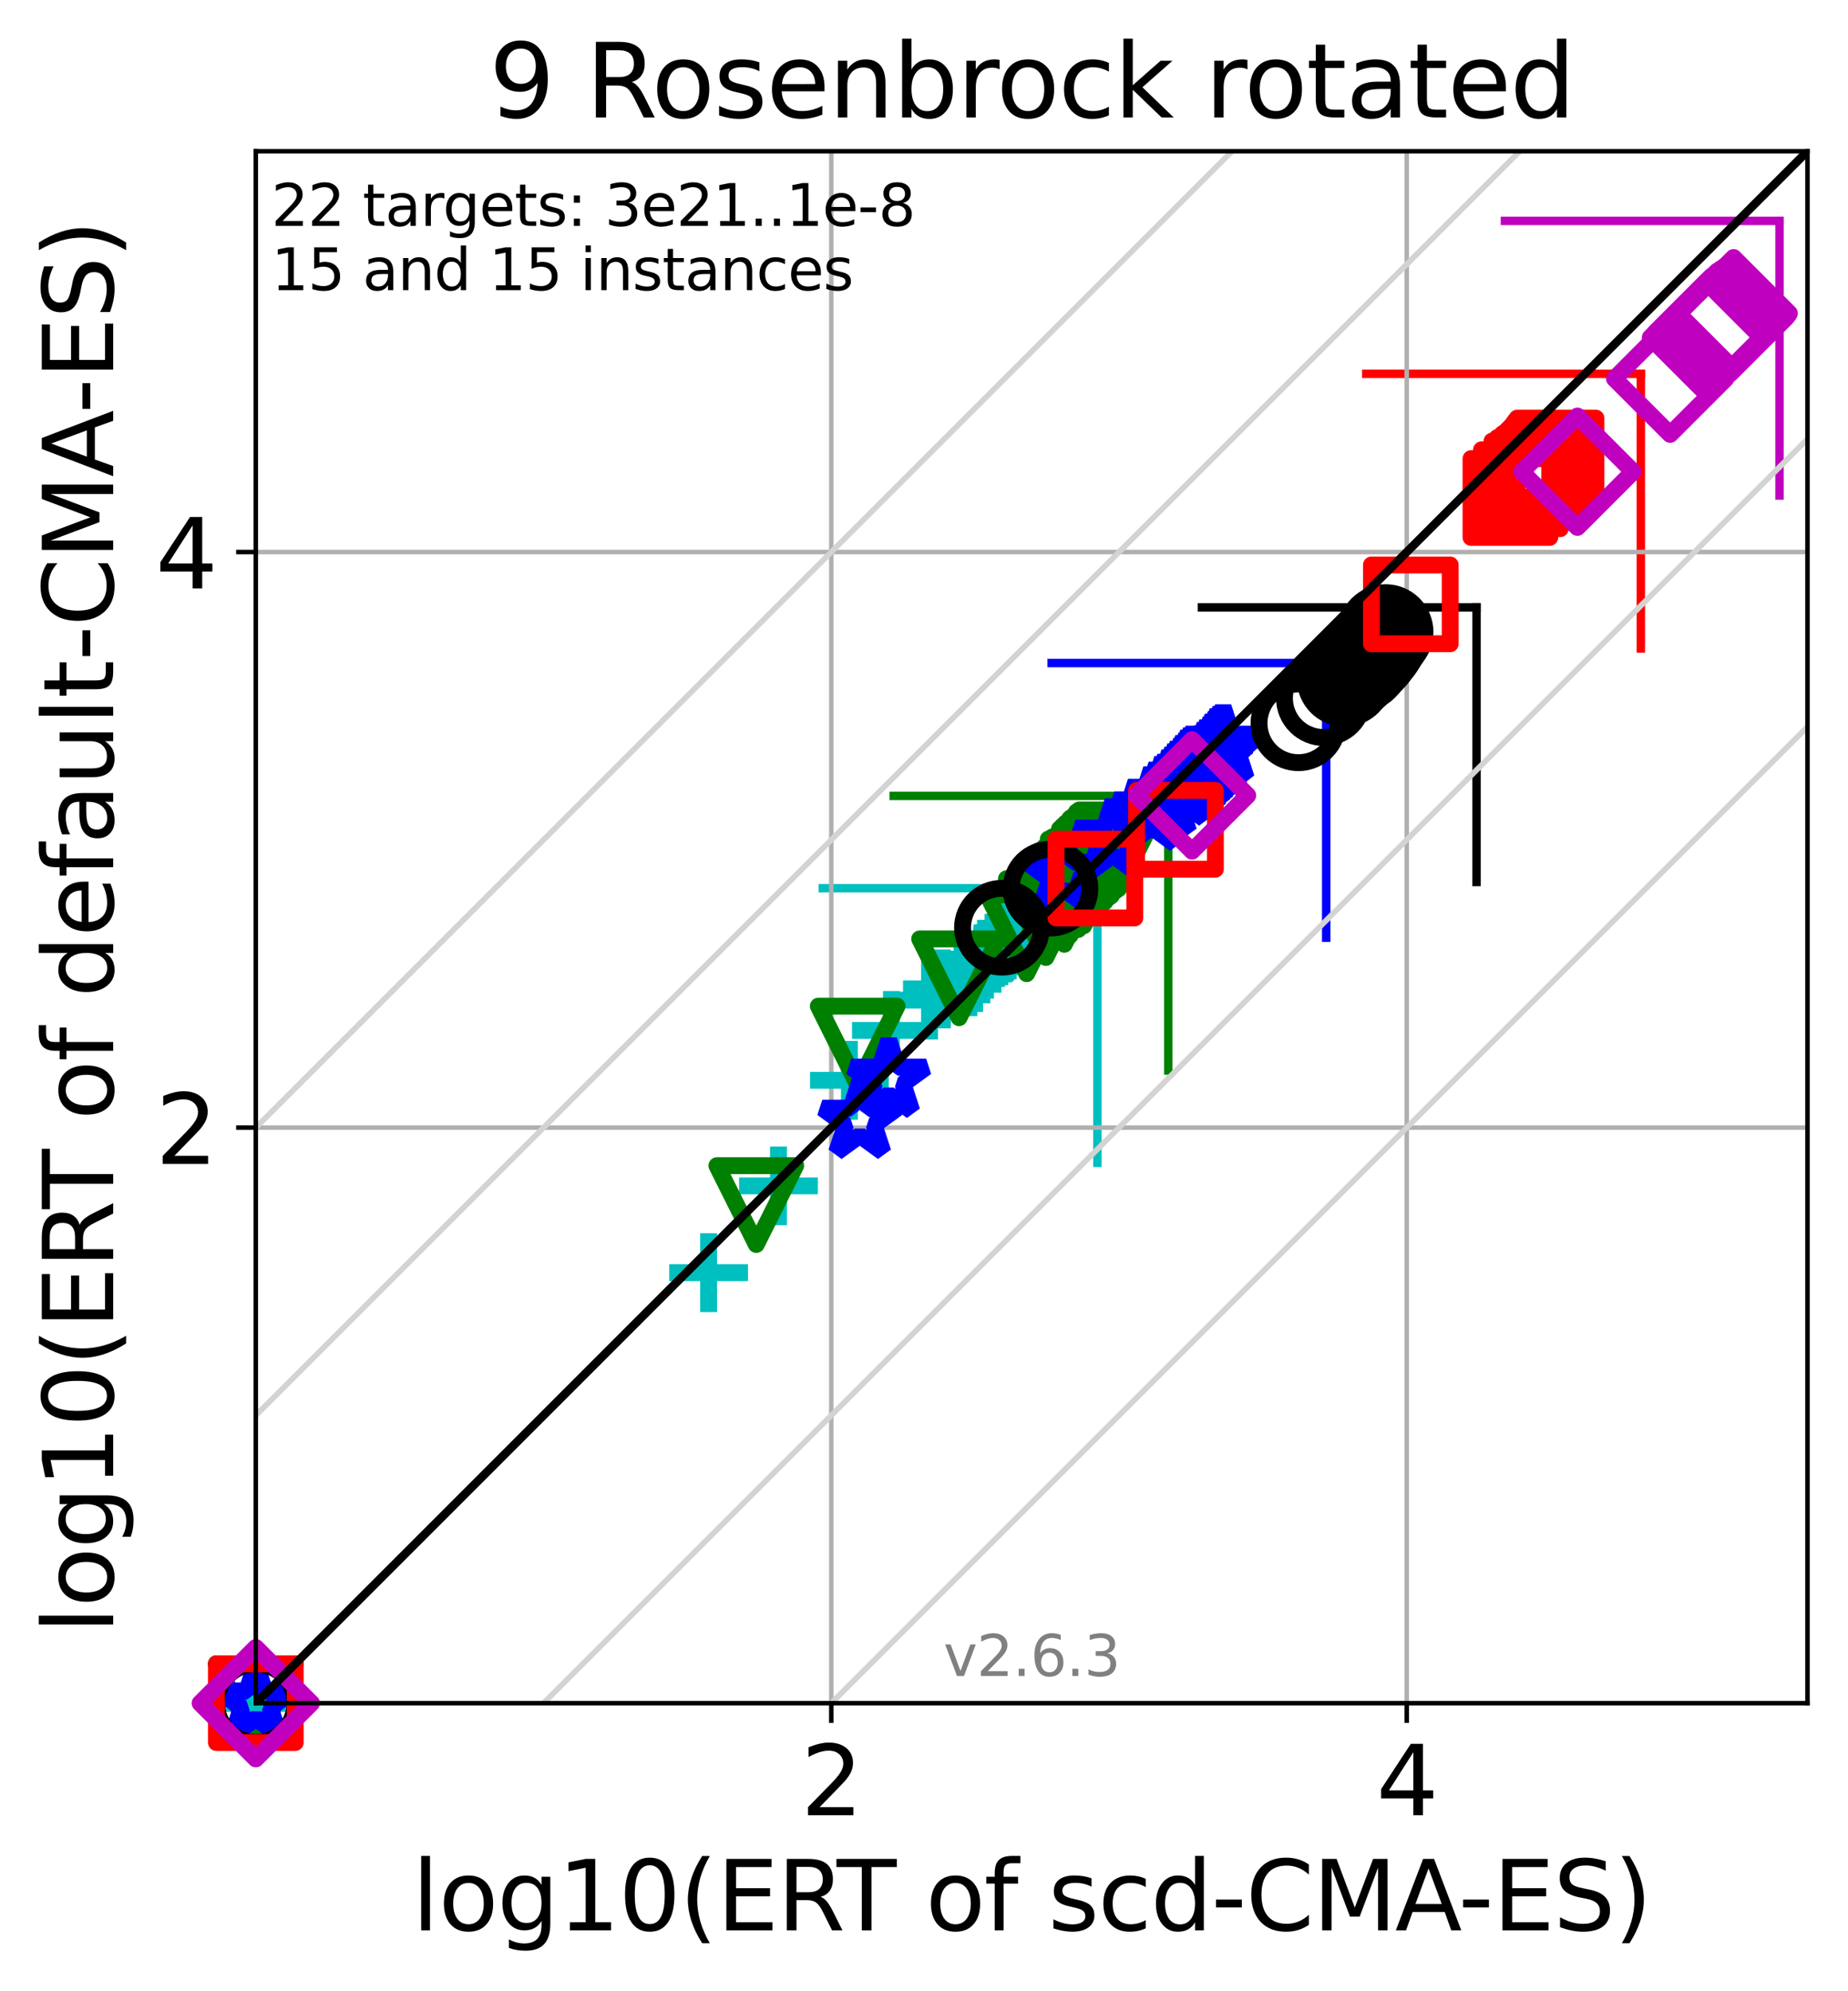 <?xml version="1.0" encoding="utf-8" standalone="no"?>
<!DOCTYPE svg PUBLIC "-//W3C//DTD SVG 1.1//EN"
  "http://www.w3.org/Graphics/SVG/1.1/DTD/svg11.dtd">
<svg xmlns:xlink="http://www.w3.org/1999/xlink" width="328.469pt" height="353.783pt" viewBox="0 0 328.469 353.783" xmlns="http://www.w3.org/2000/svg" version="1.1">
 <defs>
  <style type="text/css">*{stroke-linejoin: round; stroke-linecap: butt}</style>
 </defs>
 <g id="figure_1">
  <g id="patch_1">
   <path d="M 0 353.783 
L 328.469 353.783 
L 328.469 0 
L 0 0 
z
" style="fill: #ffffff"/>
  </g>
  <g id="axes_1">
   <g id="patch_2">
    <path d="M 45.469 302.677 
L 321.269 302.677 
L 321.269 26.877 
L 45.469 26.877 
z
" style="fill: #ffffff"/>
   </g>
   <g id="line2d_1">
    <path d="M 195.053 206.649 
L 195.053 157.846 
" clip-path="url(#p3aaff6ccd5)" style="fill: none; stroke: #00bfbf; stroke-width: 1.5; stroke-linecap: square"/>
   </g>
   <g id="line2d_2">
    <path d="M 146.25 157.846 
L 195.053 157.846 
" clip-path="url(#p3aaff6ccd5)" style="fill: none; stroke: #00bfbf; stroke-width: 1.5; stroke-linecap: square"/>
   </g>
   <g id="line2d_3">
    <path d="M 207.652 190.246 
L 207.652 141.443 
" clip-path="url(#p3aaff6ccd5)" style="fill: none; stroke: #008000; stroke-width: 1.5; stroke-linecap: square"/>
   </g>
   <g id="line2d_4">
    <path d="M 158.849 141.443 
L 207.652 141.443 
" clip-path="url(#p3aaff6ccd5)" style="fill: none; stroke: #008000; stroke-width: 1.5; stroke-linecap: square"/>
   </g>
   <g id="line2d_5">
    <path d="M 235.722 166.635 
L 235.722 117.832 
" clip-path="url(#p3aaff6ccd5)" style="fill: none; stroke: #0000ff; stroke-width: 1.5; stroke-linecap: square"/>
   </g>
   <g id="line2d_6">
    <path d="M 186.919 117.832 
L 235.722 117.832 
" clip-path="url(#p3aaff6ccd5)" style="fill: none; stroke: #0000ff; stroke-width: 1.5; stroke-linecap: square"/>
   </g>
   <g id="line2d_7">
    <path d="M 262.442 156.743 
L 262.442 107.94 
" clip-path="url(#p3aaff6ccd5)" style="fill: none; stroke: #000000; stroke-width: 1.5; stroke-linecap: square"/>
   </g>
   <g id="line2d_8">
    <path d="M 213.638 107.94 
L 262.442 107.94 
" clip-path="url(#p3aaff6ccd5)" style="fill: none; stroke: #000000; stroke-width: 1.5; stroke-linecap: square"/>
   </g>
   <g id="line2d_9">
    <path d="M 291.646 115.241 
L 291.646 66.438 
" clip-path="url(#p3aaff6ccd5)" style="fill: none; stroke: #ff0000; stroke-width: 1.5; stroke-linecap: square"/>
   </g>
   <g id="line2d_10">
    <path d="M 242.843 66.438 
L 291.646 66.438 
" clip-path="url(#p3aaff6ccd5)" style="fill: none; stroke: #ff0000; stroke-width: 1.5; stroke-linecap: square"/>
   </g>
   <g id="line2d_11">
    <path d="M 316.296 88.061 
L 316.296 39.257 
" clip-path="url(#p3aaff6ccd5)" style="fill: none; stroke: #bf00bf; stroke-width: 1.5; stroke-linecap: square"/>
   </g>
   <g id="line2d_12">
    <path d="M 267.493 39.257 
L 316.296 39.257 
" clip-path="url(#p3aaff6ccd5)" style="fill: none; stroke: #bf00bf; stroke-width: 1.5; stroke-linecap: square"/>
   </g>
   <g id="matplotlib.axis_1">
    <g id="xtick_1">
     <g id="line2d_13">
      <path d="M 147.756 302.677 
L 147.756 26.877 
" clip-path="url(#p3aaff6ccd5)" style="fill: none; stroke: #b0b0b0; stroke-width: 0.8; stroke-linecap: square"/>
     </g>
     <g id="line2d_14">
      <defs>
       <path id="m60a68ac4e6" d="M 0 0 
L 0 3.5 
" style="stroke: #000000; stroke-width: 0.8"/>
      </defs>
      <g>
       <use xlink:href="#m60a68ac4e6" x="147.756" y="302.677" style="stroke: #000000; stroke-width: 0.8"/>
      </g>
     </g>
     <g id="text_1">
      <!-- 2 -->
      <g transform="translate(142.348 322.595)scale(0.17 -0.17)">
       <defs>
        <path id="DejaVuSans-32" d="M 1228 531 
L 3431 531 
L 3431 0 
L 469 0 
L 469 531 
Q 828 903 1448 1529 
Q 2069 2156 2228 2338 
Q 2531 2678 2651 2914 
Q 2772 3150 2772 3378 
Q 2772 3750 2511 3984 
Q 2250 4219 1831 4219 
Q 1534 4219 1204 4116 
Q 875 4013 500 3803 
L 500 4441 
Q 881 4594 1212 4672 
Q 1544 4750 1819 4750 
Q 2544 4750 2975 4387 
Q 3406 4025 3406 3419 
Q 3406 3131 3298 2873 
Q 3191 2616 2906 2266 
Q 2828 2175 2409 1742 
Q 1991 1309 1228 531 
z
" transform="scale(0.016)"/>
       </defs>
       <use xlink:href="#DejaVuSans-32"/>
      </g>
     </g>
    </g>
    <g id="xtick_2">
     <g id="line2d_15">
      <path d="M 250.042 302.677 
L 250.042 26.877 
" clip-path="url(#p3aaff6ccd5)" style="fill: none; stroke: #b0b0b0; stroke-width: 0.8; stroke-linecap: square"/>
     </g>
     <g id="line2d_16">
      <g>
       <use xlink:href="#m60a68ac4e6" x="250.042" y="302.677" style="stroke: #000000; stroke-width: 0.8"/>
      </g>
     </g>
     <g id="text_2">
      <!-- 4 -->
      <g transform="translate(244.634 322.595)scale(0.17 -0.17)">
       <defs>
        <path id="DejaVuSans-34" d="M 2419 4116 
L 825 1625 
L 2419 1625 
L 2419 4116 
z
M 2253 4666 
L 3047 4666 
L 3047 1625 
L 3713 1625 
L 3713 1100 
L 3047 1100 
L 3047 0 
L 2419 0 
L 2419 1100 
L 313 1100 
L 313 1709 
L 2253 4666 
z
" transform="scale(0.016)"/>
       </defs>
       <use xlink:href="#DejaVuSans-34"/>
      </g>
     </g>
    </g>
    <g id="text_3">
     <!-- log10(ERT of scd-CMA-ES) -->
     <g transform="translate(73.222 343.047)scale(0.17 -0.17)">
      <defs>
       <path id="DejaVuSans-6c" d="M 603 4863 
L 1178 4863 
L 1178 0 
L 603 0 
L 603 4863 
z
" transform="scale(0.016)"/>
       <path id="DejaVuSans-6f" d="M 1959 3097 
Q 1497 3097 1228 2736 
Q 959 2375 959 1747 
Q 959 1119 1226 758 
Q 1494 397 1959 397 
Q 2419 397 2687 759 
Q 2956 1122 2956 1747 
Q 2956 2369 2687 2733 
Q 2419 3097 1959 3097 
z
M 1959 3584 
Q 2709 3584 3137 3096 
Q 3566 2609 3566 1747 
Q 3566 888 3137 398 
Q 2709 -91 1959 -91 
Q 1206 -91 779 398 
Q 353 888 353 1747 
Q 353 2609 779 3096 
Q 1206 3584 1959 3584 
z
" transform="scale(0.016)"/>
       <path id="DejaVuSans-67" d="M 2906 1791 
Q 2906 2416 2648 2759 
Q 2391 3103 1925 3103 
Q 1463 3103 1205 2759 
Q 947 2416 947 1791 
Q 947 1169 1205 825 
Q 1463 481 1925 481 
Q 2391 481 2648 825 
Q 2906 1169 2906 1791 
z
M 3481 434 
Q 3481 -459 3084 -895 
Q 2688 -1331 1869 -1331 
Q 1566 -1331 1297 -1286 
Q 1028 -1241 775 -1147 
L 775 -588 
Q 1028 -725 1275 -790 
Q 1522 -856 1778 -856 
Q 2344 -856 2625 -561 
Q 2906 -266 2906 331 
L 2906 616 
Q 2728 306 2450 153 
Q 2172 0 1784 0 
Q 1141 0 747 490 
Q 353 981 353 1791 
Q 353 2603 747 3093 
Q 1141 3584 1784 3584 
Q 2172 3584 2450 3431 
Q 2728 3278 2906 2969 
L 2906 3500 
L 3481 3500 
L 3481 434 
z
" transform="scale(0.016)"/>
       <path id="DejaVuSans-31" d="M 794 531 
L 1825 531 
L 1825 4091 
L 703 3866 
L 703 4441 
L 1819 4666 
L 2450 4666 
L 2450 531 
L 3481 531 
L 3481 0 
L 794 0 
L 794 531 
z
" transform="scale(0.016)"/>
       <path id="DejaVuSans-30" d="M 2034 4250 
Q 1547 4250 1301 3770 
Q 1056 3291 1056 2328 
Q 1056 1369 1301 889 
Q 1547 409 2034 409 
Q 2525 409 2770 889 
Q 3016 1369 3016 2328 
Q 3016 3291 2770 3770 
Q 2525 4250 2034 4250 
z
M 2034 4750 
Q 2819 4750 3233 4129 
Q 3647 3509 3647 2328 
Q 3647 1150 3233 529 
Q 2819 -91 2034 -91 
Q 1250 -91 836 529 
Q 422 1150 422 2328 
Q 422 3509 836 4129 
Q 1250 4750 2034 4750 
z
" transform="scale(0.016)"/>
       <path id="DejaVuSans-28" d="M 1984 4856 
Q 1566 4138 1362 3434 
Q 1159 2731 1159 2009 
Q 1159 1288 1364 580 
Q 1569 -128 1984 -844 
L 1484 -844 
Q 1016 -109 783 600 
Q 550 1309 550 2009 
Q 550 2706 781 3412 
Q 1013 4119 1484 4856 
L 1984 4856 
z
" transform="scale(0.016)"/>
       <path id="DejaVuSans-45" d="M 628 4666 
L 3578 4666 
L 3578 4134 
L 1259 4134 
L 1259 2753 
L 3481 2753 
L 3481 2222 
L 1259 2222 
L 1259 531 
L 3634 531 
L 3634 0 
L 628 0 
L 628 4666 
z
" transform="scale(0.016)"/>
       <path id="DejaVuSans-52" d="M 2841 2188 
Q 3044 2119 3236 1894 
Q 3428 1669 3622 1275 
L 4263 0 
L 3584 0 
L 2988 1197 
Q 2756 1666 2539 1819 
Q 2322 1972 1947 1972 
L 1259 1972 
L 1259 0 
L 628 0 
L 628 4666 
L 2053 4666 
Q 2853 4666 3247 4331 
Q 3641 3997 3641 3322 
Q 3641 2881 3436 2590 
Q 3231 2300 2841 2188 
z
M 1259 4147 
L 1259 2491 
L 2053 2491 
Q 2509 2491 2742 2702 
Q 2975 2913 2975 3322 
Q 2975 3731 2742 3939 
Q 2509 4147 2053 4147 
L 1259 4147 
z
" transform="scale(0.016)"/>
       <path id="DejaVuSans-54" d="M -19 4666 
L 3928 4666 
L 3928 4134 
L 2272 4134 
L 2272 0 
L 1638 0 
L 1638 4134 
L -19 4134 
L -19 4666 
z
" transform="scale(0.016)"/>
       <path id="DejaVuSans-20" transform="scale(0.016)"/>
       <path id="DejaVuSans-66" d="M 2375 4863 
L 2375 4384 
L 1825 4384 
Q 1516 4384 1395 4259 
Q 1275 4134 1275 3809 
L 1275 3500 
L 2222 3500 
L 2222 3053 
L 1275 3053 
L 1275 0 
L 697 0 
L 697 3053 
L 147 3053 
L 147 3500 
L 697 3500 
L 697 3744 
Q 697 4328 969 4595 
Q 1241 4863 1831 4863 
L 2375 4863 
z
" transform="scale(0.016)"/>
       <path id="DejaVuSans-73" d="M 2834 3397 
L 2834 2853 
Q 2591 2978 2328 3040 
Q 2066 3103 1784 3103 
Q 1356 3103 1142 2972 
Q 928 2841 928 2578 
Q 928 2378 1081 2264 
Q 1234 2150 1697 2047 
L 1894 2003 
Q 2506 1872 2764 1633 
Q 3022 1394 3022 966 
Q 3022 478 2636 193 
Q 2250 -91 1575 -91 
Q 1294 -91 989 -36 
Q 684 19 347 128 
L 347 722 
Q 666 556 975 473 
Q 1284 391 1588 391 
Q 1994 391 2212 530 
Q 2431 669 2431 922 
Q 2431 1156 2273 1281 
Q 2116 1406 1581 1522 
L 1381 1569 
Q 847 1681 609 1914 
Q 372 2147 372 2553 
Q 372 3047 722 3315 
Q 1072 3584 1716 3584 
Q 2034 3584 2315 3537 
Q 2597 3491 2834 3397 
z
" transform="scale(0.016)"/>
       <path id="DejaVuSans-63" d="M 3122 3366 
L 3122 2828 
Q 2878 2963 2633 3030 
Q 2388 3097 2138 3097 
Q 1578 3097 1268 2742 
Q 959 2388 959 1747 
Q 959 1106 1268 751 
Q 1578 397 2138 397 
Q 2388 397 2633 464 
Q 2878 531 3122 666 
L 3122 134 
Q 2881 22 2623 -34 
Q 2366 -91 2075 -91 
Q 1284 -91 818 406 
Q 353 903 353 1747 
Q 353 2603 823 3093 
Q 1294 3584 2113 3584 
Q 2378 3584 2631 3529 
Q 2884 3475 3122 3366 
z
" transform="scale(0.016)"/>
       <path id="DejaVuSans-64" d="M 2906 2969 
L 2906 4863 
L 3481 4863 
L 3481 0 
L 2906 0 
L 2906 525 
Q 2725 213 2448 61 
Q 2172 -91 1784 -91 
Q 1150 -91 751 415 
Q 353 922 353 1747 
Q 353 2572 751 3078 
Q 1150 3584 1784 3584 
Q 2172 3584 2448 3432 
Q 2725 3281 2906 2969 
z
M 947 1747 
Q 947 1113 1208 752 
Q 1469 391 1925 391 
Q 2381 391 2643 752 
Q 2906 1113 2906 1747 
Q 2906 2381 2643 2742 
Q 2381 3103 1925 3103 
Q 1469 3103 1208 2742 
Q 947 2381 947 1747 
z
" transform="scale(0.016)"/>
       <path id="DejaVuSans-2d" d="M 313 2009 
L 1997 2009 
L 1997 1497 
L 313 1497 
L 313 2009 
z
" transform="scale(0.016)"/>
       <path id="DejaVuSans-43" d="M 4122 4306 
L 4122 3641 
Q 3803 3938 3442 4084 
Q 3081 4231 2675 4231 
Q 1875 4231 1450 3742 
Q 1025 3253 1025 2328 
Q 1025 1406 1450 917 
Q 1875 428 2675 428 
Q 3081 428 3442 575 
Q 3803 722 4122 1019 
L 4122 359 
Q 3791 134 3420 21 
Q 3050 -91 2638 -91 
Q 1578 -91 968 557 
Q 359 1206 359 2328 
Q 359 3453 968 4101 
Q 1578 4750 2638 4750 
Q 3056 4750 3426 4639 
Q 3797 4528 4122 4306 
z
" transform="scale(0.016)"/>
       <path id="DejaVuSans-4d" d="M 628 4666 
L 1569 4666 
L 2759 1491 
L 3956 4666 
L 4897 4666 
L 4897 0 
L 4281 0 
L 4281 4097 
L 3078 897 
L 2444 897 
L 1241 4097 
L 1241 0 
L 628 0 
L 628 4666 
z
" transform="scale(0.016)"/>
       <path id="DejaVuSans-41" d="M 2188 4044 
L 1331 1722 
L 3047 1722 
L 2188 4044 
z
M 1831 4666 
L 2547 4666 
L 4325 0 
L 3669 0 
L 3244 1197 
L 1141 1197 
L 716 0 
L 50 0 
L 1831 4666 
z
" transform="scale(0.016)"/>
       <path id="DejaVuSans-53" d="M 3425 4513 
L 3425 3897 
Q 3066 4069 2747 4153 
Q 2428 4238 2131 4238 
Q 1616 4238 1336 4038 
Q 1056 3838 1056 3469 
Q 1056 3159 1242 3001 
Q 1428 2844 1947 2747 
L 2328 2669 
Q 3034 2534 3370 2195 
Q 3706 1856 3706 1288 
Q 3706 609 3251 259 
Q 2797 -91 1919 -91 
Q 1588 -91 1214 -16 
Q 841 59 441 206 
L 441 856 
Q 825 641 1194 531 
Q 1563 422 1919 422 
Q 2459 422 2753 634 
Q 3047 847 3047 1241 
Q 3047 1584 2836 1778 
Q 2625 1972 2144 2069 
L 1759 2144 
Q 1053 2284 737 2584 
Q 422 2884 422 3419 
Q 422 4038 858 4394 
Q 1294 4750 2059 4750 
Q 2388 4750 2728 4690 
Q 3069 4631 3425 4513 
z
" transform="scale(0.016)"/>
       <path id="DejaVuSans-29" d="M 513 4856 
L 1013 4856 
Q 1481 4119 1714 3412 
Q 1947 2706 1947 2009 
Q 1947 1309 1714 600 
Q 1481 -109 1013 -844 
L 513 -844 
Q 928 -128 1133 580 
Q 1338 1288 1338 2009 
Q 1338 2731 1133 3434 
Q 928 4138 513 4856 
z
" transform="scale(0.016)"/>
      </defs>
      <use xlink:href="#DejaVuSans-6c"/>
      <use xlink:href="#DejaVuSans-6f" x="27.783"/>
      <use xlink:href="#DejaVuSans-67" x="88.965"/>
      <use xlink:href="#DejaVuSans-31" x="152.441"/>
      <use xlink:href="#DejaVuSans-30" x="216.064"/>
      <use xlink:href="#DejaVuSans-28" x="279.688"/>
      <use xlink:href="#DejaVuSans-45" x="318.701"/>
      <use xlink:href="#DejaVuSans-52" x="381.885"/>
      <use xlink:href="#DejaVuSans-54" x="444.117"/>
      <use xlink:href="#DejaVuSans-20" x="505.201"/>
      <use xlink:href="#DejaVuSans-6f" x="536.988"/>
      <use xlink:href="#DejaVuSans-66" x="598.17"/>
      <use xlink:href="#DejaVuSans-20" x="633.375"/>
      <use xlink:href="#DejaVuSans-73" x="665.162"/>
      <use xlink:href="#DejaVuSans-63" x="717.262"/>
      <use xlink:href="#DejaVuSans-64" x="772.242"/>
      <use xlink:href="#DejaVuSans-2d" x="835.719"/>
      <use xlink:href="#DejaVuSans-43" x="871.803"/>
      <use xlink:href="#DejaVuSans-4d" x="941.627"/>
      <use xlink:href="#DejaVuSans-41" x="1027.906"/>
      <use xlink:href="#DejaVuSans-2d" x="1094.064"/>
      <use xlink:href="#DejaVuSans-45" x="1130.148"/>
      <use xlink:href="#DejaVuSans-53" x="1193.332"/>
      <use xlink:href="#DejaVuSans-29" x="1256.809"/>
     </g>
    </g>
   </g>
   <g id="matplotlib.axis_2">
    <g id="ytick_1">
     <g id="line2d_17">
      <path d="M 45.469 200.391 
L 321.269 200.391 
" clip-path="url(#p3aaff6ccd5)" style="fill: none; stroke: #b0b0b0; stroke-width: 0.8; stroke-linecap: square"/>
     </g>
     <g id="line2d_18">
      <defs>
       <path id="m9d8a619e5d" d="M 0 0 
L -3.5 0 
" style="stroke: #000000; stroke-width: 0.8"/>
      </defs>
      <g>
       <use xlink:href="#m9d8a619e5d" x="45.469" y="200.391" style="stroke: #000000; stroke-width: 0.8"/>
      </g>
     </g>
     <g id="text_4">
      <!-- 2 -->
      <g transform="translate(27.653 206.849)scale(0.17 -0.17)">
       <use xlink:href="#DejaVuSans-32"/>
      </g>
     </g>
    </g>
    <g id="ytick_2">
     <g id="line2d_19">
      <path d="M 45.469 98.104 
L 321.269 98.104 
" clip-path="url(#p3aaff6ccd5)" style="fill: none; stroke: #b0b0b0; stroke-width: 0.8; stroke-linecap: square"/>
     </g>
     <g id="line2d_20">
      <g>
       <use xlink:href="#m9d8a619e5d" x="45.469" y="98.104" style="stroke: #000000; stroke-width: 0.8"/>
      </g>
     </g>
     <g id="text_5">
      <!-- 4 -->
      <g transform="translate(27.653 104.563)scale(0.17 -0.17)">
       <use xlink:href="#DejaVuSans-34"/>
      </g>
     </g>
    </g>
    <g id="text_6">
     <!-- log10(ERT of default-CMA-ES) -->
     <g transform="translate(20.117 290.334)rotate(-90)scale(0.17 -0.17)">
      <defs>
       <path id="DejaVuSans-65" d="M 3597 1894 
L 3597 1613 
L 953 1613 
Q 991 1019 1311 708 
Q 1631 397 2203 397 
Q 2534 397 2845 478 
Q 3156 559 3463 722 
L 3463 178 
Q 3153 47 2828 -22 
Q 2503 -91 2169 -91 
Q 1331 -91 842 396 
Q 353 884 353 1716 
Q 353 2575 817 3079 
Q 1281 3584 2069 3584 
Q 2775 3584 3186 3129 
Q 3597 2675 3597 1894 
z
M 3022 2063 
Q 3016 2534 2758 2815 
Q 2500 3097 2075 3097 
Q 1594 3097 1305 2825 
Q 1016 2553 972 2059 
L 3022 2063 
z
" transform="scale(0.016)"/>
       <path id="DejaVuSans-61" d="M 2194 1759 
Q 1497 1759 1228 1600 
Q 959 1441 959 1056 
Q 959 750 1161 570 
Q 1363 391 1709 391 
Q 2188 391 2477 730 
Q 2766 1069 2766 1631 
L 2766 1759 
L 2194 1759 
z
M 3341 1997 
L 3341 0 
L 2766 0 
L 2766 531 
Q 2569 213 2275 61 
Q 1981 -91 1556 -91 
Q 1019 -91 701 211 
Q 384 513 384 1019 
Q 384 1609 779 1909 
Q 1175 2209 1959 2209 
L 2766 2209 
L 2766 2266 
Q 2766 2663 2505 2880 
Q 2244 3097 1772 3097 
Q 1472 3097 1187 3025 
Q 903 2953 641 2809 
L 641 3341 
Q 956 3463 1253 3523 
Q 1550 3584 1831 3584 
Q 2591 3584 2966 3190 
Q 3341 2797 3341 1997 
z
" transform="scale(0.016)"/>
       <path id="DejaVuSans-75" d="M 544 1381 
L 544 3500 
L 1119 3500 
L 1119 1403 
Q 1119 906 1312 657 
Q 1506 409 1894 409 
Q 2359 409 2629 706 
Q 2900 1003 2900 1516 
L 2900 3500 
L 3475 3500 
L 3475 0 
L 2900 0 
L 2900 538 
Q 2691 219 2414 64 
Q 2138 -91 1772 -91 
Q 1169 -91 856 284 
Q 544 659 544 1381 
z
M 1991 3584 
L 1991 3584 
z
" transform="scale(0.016)"/>
       <path id="DejaVuSans-74" d="M 1172 4494 
L 1172 3500 
L 2356 3500 
L 2356 3053 
L 1172 3053 
L 1172 1153 
Q 1172 725 1289 603 
Q 1406 481 1766 481 
L 2356 481 
L 2356 0 
L 1766 0 
Q 1100 0 847 248 
Q 594 497 594 1153 
L 594 3053 
L 172 3053 
L 172 3500 
L 594 3500 
L 594 4494 
L 1172 4494 
z
" transform="scale(0.016)"/>
      </defs>
      <use xlink:href="#DejaVuSans-6c"/>
      <use xlink:href="#DejaVuSans-6f" x="27.783"/>
      <use xlink:href="#DejaVuSans-67" x="88.965"/>
      <use xlink:href="#DejaVuSans-31" x="152.441"/>
      <use xlink:href="#DejaVuSans-30" x="216.064"/>
      <use xlink:href="#DejaVuSans-28" x="279.688"/>
      <use xlink:href="#DejaVuSans-45" x="318.701"/>
      <use xlink:href="#DejaVuSans-52" x="381.885"/>
      <use xlink:href="#DejaVuSans-54" x="444.117"/>
      <use xlink:href="#DejaVuSans-20" x="505.201"/>
      <use xlink:href="#DejaVuSans-6f" x="536.988"/>
      <use xlink:href="#DejaVuSans-66" x="598.17"/>
      <use xlink:href="#DejaVuSans-20" x="633.375"/>
      <use xlink:href="#DejaVuSans-64" x="665.162"/>
      <use xlink:href="#DejaVuSans-65" x="728.639"/>
      <use xlink:href="#DejaVuSans-66" x="790.162"/>
      <use xlink:href="#DejaVuSans-61" x="825.367"/>
      <use xlink:href="#DejaVuSans-75" x="886.646"/>
      <use xlink:href="#DejaVuSans-6c" x="950.025"/>
      <use xlink:href="#DejaVuSans-74" x="977.809"/>
      <use xlink:href="#DejaVuSans-2d" x="1017.018"/>
      <use xlink:href="#DejaVuSans-43" x="1053.102"/>
      <use xlink:href="#DejaVuSans-4d" x="1122.926"/>
      <use xlink:href="#DejaVuSans-41" x="1209.205"/>
      <use xlink:href="#DejaVuSans-2d" x="1275.363"/>
      <use xlink:href="#DejaVuSans-45" x="1311.447"/>
      <use xlink:href="#DejaVuSans-53" x="1374.631"/>
      <use xlink:href="#DejaVuSans-29" x="1438.107"/>
     </g>
    </g>
   </g>
   <g id="line2d_21">
    <defs>
     <path id="ma46e73d266" d="M -7 0 
L 7 0 
M 0 7 
L 0 -7 
" style="stroke: #00bfbf; stroke-width: 3"/>
    </defs>
    <g>
     <use xlink:href="#ma46e73d266" x="45.469" y="302.677" style="fill-opacity: 0; stroke: #00bfbf; stroke-width: 3"/>
     <use xlink:href="#ma46e73d266" x="45.469" y="302.677" style="fill-opacity: 0; stroke: #00bfbf; stroke-width: 3"/>
     <use xlink:href="#ma46e73d266" x="45.469" y="302.677" style="fill-opacity: 0; stroke: #00bfbf; stroke-width: 3"/>
     <use xlink:href="#ma46e73d266" x="45.469" y="302.677" style="fill-opacity: 0; stroke: #00bfbf; stroke-width: 3"/>
     <use xlink:href="#ma46e73d266" x="125.95" y="226.166" style="fill-opacity: 0; stroke: #00bfbf; stroke-width: 3"/>
     <use xlink:href="#ma46e73d266" x="138.369" y="210.747" style="fill-opacity: 0; stroke: #00bfbf; stroke-width: 3"/>
     <use xlink:href="#ma46e73d266" x="150.976" y="191.985" style="fill-opacity: 0; stroke: #00bfbf; stroke-width: 3"/>
     <use xlink:href="#ma46e73d266" x="158.443" y="183.122" style="fill-opacity: 0; stroke: #00bfbf; stroke-width: 3"/>
     <use xlink:href="#ma46e73d266" x="165.221" y="177.739" style="fill-opacity: 0; stroke: #00bfbf; stroke-width: 3"/>
     <use xlink:href="#ma46e73d266" x="167.507" y="175.749" style="fill-opacity: 0; stroke: #00bfbf; stroke-width: 3"/>
     <use xlink:href="#ma46e73d266" x="172.216" y="173.587" style="fill-opacity: 0; stroke: #00bfbf; stroke-width: 3"/>
     <use xlink:href="#ma46e73d266" x="173.231" y="172.838" style="fill-opacity: 0; stroke: #00bfbf; stroke-width: 3"/>
     <use xlink:href="#ma46e73d266" x="174.524" y="171.291" style="fill-opacity: 0; stroke: #00bfbf; stroke-width: 3"/>
     <use xlink:href="#ma46e73d266" x="175.163" y="170.46" style="fill-opacity: 0; stroke: #00bfbf; stroke-width: 3"/>
     <use xlink:href="#ma46e73d266" x="176.497" y="169.411" style="fill-opacity: 0; stroke: #00bfbf; stroke-width: 3"/>
     <use xlink:href="#ma46e73d266" x="177.129" y="168.379" style="fill-opacity: 0; stroke: #00bfbf; stroke-width: 3"/>
     <use xlink:href="#ma46e73d266" x="178.462" y="167.567" style="fill-opacity: 0; stroke: #00bfbf; stroke-width: 3"/>
     <use xlink:href="#ma46e73d266" x="179.211" y="167.039" style="fill-opacity: 0; stroke: #00bfbf; stroke-width: 3"/>
     <use xlink:href="#ma46e73d266" x="179.974" y="166.303" style="fill-opacity: 0; stroke: #00bfbf; stroke-width: 3"/>
     <use xlink:href="#ma46e73d266" x="180.458" y="165.754" style="fill-opacity: 0; stroke: #00bfbf; stroke-width: 3"/>
     <use xlink:href="#ma46e73d266" x="181.69" y="165.375" style="fill-opacity: 0; stroke: #00bfbf; stroke-width: 3"/>
     <use xlink:href="#ma46e73d266" x="182.078" y="164.69" style="fill-opacity: 0; stroke: #00bfbf; stroke-width: 3"/>
    </g>
   </g>
   <g id="line2d_22">
    <defs>
     <path id="m7a749a07a4" d="M -0 7 
L 7 -7 
L -7 -7 
z
" style="stroke: #008000; stroke-width: 3; stroke-linejoin: miter"/>
    </defs>
    <g>
     <use xlink:href="#m7a749a07a4" x="45.469" y="302.677" style="fill-opacity: 0; stroke: #008000; stroke-width: 3; stroke-linejoin: miter"/>
     <use xlink:href="#m7a749a07a4" x="45.469" y="302.677" style="fill-opacity: 0; stroke: #008000; stroke-width: 3; stroke-linejoin: miter"/>
     <use xlink:href="#m7a749a07a4" x="45.469" y="302.677" style="fill-opacity: 0; stroke: #008000; stroke-width: 3; stroke-linejoin: miter"/>
     <use xlink:href="#m7a749a07a4" x="134.423" y="214.159" style="fill-opacity: 0; stroke: #008000; stroke-width: 3; stroke-linejoin: miter"/>
     <use xlink:href="#m7a749a07a4" x="152.45" y="185.809" style="fill-opacity: 0; stroke: #008000; stroke-width: 3; stroke-linejoin: miter"/>
     <use xlink:href="#m7a749a07a4" x="170.466" y="173.859" style="fill-opacity: 0; stroke: #008000; stroke-width: 3; stroke-linejoin: miter"/>
     <use xlink:href="#m7a749a07a4" x="182.482" y="166.03" style="fill-opacity: 0; stroke: #008000; stroke-width: 3; stroke-linejoin: miter"/>
     <use xlink:href="#m7a749a07a4" x="185.893" y="163.157" style="fill-opacity: 0; stroke: #008000; stroke-width: 3; stroke-linejoin: miter"/>
     <use xlink:href="#m7a749a07a4" x="189.173" y="160.814" style="fill-opacity: 0; stroke: #008000; stroke-width: 3; stroke-linejoin: miter"/>
     <use xlink:href="#m7a749a07a4" x="190.2" y="159.236" style="fill-opacity: 0; stroke: #008000; stroke-width: 3; stroke-linejoin: miter"/>
     <use xlink:href="#m7a749a07a4" x="191.641" y="158.189" style="fill-opacity: 0; stroke: #008000; stroke-width: 3; stroke-linejoin: miter"/>
     <use xlink:href="#m7a749a07a4" x="192.614" y="157.536" style="fill-opacity: 0; stroke: #008000; stroke-width: 3; stroke-linejoin: miter"/>
     <use xlink:href="#m7a749a07a4" x="193.327" y="156.124" style="fill-opacity: 0; stroke: #008000; stroke-width: 3; stroke-linejoin: miter"/>
     <use xlink:href="#m7a749a07a4" x="194.02" y="155.752" style="fill-opacity: 0; stroke: #008000; stroke-width: 3; stroke-linejoin: miter"/>
     <use xlink:href="#m7a749a07a4" x="195.067" y="155.001" style="fill-opacity: 0; stroke: #008000; stroke-width: 3; stroke-linejoin: miter"/>
     <use xlink:href="#m7a749a07a4" x="195.324" y="154.308" style="fill-opacity: 0; stroke: #008000; stroke-width: 3; stroke-linejoin: miter"/>
     <use xlink:href="#m7a749a07a4" x="195.828" y="153.802" style="fill-opacity: 0; stroke: #008000; stroke-width: 3; stroke-linejoin: miter"/>
     <use xlink:href="#m7a749a07a4" x="196.395" y="153.261" style="fill-opacity: 0; stroke: #008000; stroke-width: 3; stroke-linejoin: miter"/>
     <use xlink:href="#m7a749a07a4" x="197.142" y="152.47" style="fill-opacity: 0; stroke: #008000; stroke-width: 3; stroke-linejoin: miter"/>
     <use xlink:href="#m7a749a07a4" x="197.536" y="152.169" style="fill-opacity: 0; stroke: #008000; stroke-width: 3; stroke-linejoin: miter"/>
     <use xlink:href="#m7a749a07a4" x="198.32" y="151.3" style="fill-opacity: 0; stroke: #008000; stroke-width: 3; stroke-linejoin: miter"/>
     <use xlink:href="#m7a749a07a4" x="198.811" y="150.949" style="fill-opacity: 0; stroke: #008000; stroke-width: 3; stroke-linejoin: miter"/>
    </g>
   </g>
   <g id="line2d_23">
    <defs>
     <path id="m60b30cb895" d="M 0 -7 
L -1.572 -2.163 
L -6.657 -2.163 
L -2.543 0.826 
L -4.114 5.663 
L -0 2.674 
L 4.114 5.663 
L 2.543 0.826 
L 6.657 -2.163 
L 1.572 -2.163 
z
" style="stroke: #0000ff; stroke-width: 3; stroke-linejoin: bevel"/>
    </defs>
    <g>
     <use xlink:href="#m60b30cb895" x="45.469" y="302.677" style="fill-opacity: 0; stroke: #0000ff; stroke-width: 3; stroke-linejoin: bevel"/>
     <use xlink:href="#m60b30cb895" x="45.469" y="302.677" style="fill-opacity: 0; stroke: #0000ff; stroke-width: 3; stroke-linejoin: bevel"/>
     <use xlink:href="#m60b30cb895" x="152.818" y="199.096" style="fill-opacity: 0; stroke: #0000ff; stroke-width: 3; stroke-linejoin: bevel"/>
     <use xlink:href="#m60b30cb895" x="157.962" y="191.803" style="fill-opacity: 0; stroke: #0000ff; stroke-width: 3; stroke-linejoin: bevel"/>
     <use xlink:href="#m60b30cb895" x="189.129" y="155.394" style="fill-opacity: 0; stroke: #0000ff; stroke-width: 3; stroke-linejoin: bevel"/>
     <use xlink:href="#m60b30cb895" x="197.813" y="149.321" style="fill-opacity: 0; stroke: #0000ff; stroke-width: 3; stroke-linejoin: bevel"/>
     <use xlink:href="#m60b30cb895" x="204.712" y="144.318" style="fill-opacity: 0; stroke: #0000ff; stroke-width: 3; stroke-linejoin: bevel"/>
     <use xlink:href="#m60b30cb895" x="207.146" y="142.063" style="fill-opacity: 0; stroke: #0000ff; stroke-width: 3; stroke-linejoin: bevel"/>
     <use xlink:href="#m60b30cb895" x="209.889" y="139.853" style="fill-opacity: 0; stroke: #0000ff; stroke-width: 3; stroke-linejoin: bevel"/>
     <use xlink:href="#m60b30cb895" x="210.815" y="139.031" style="fill-opacity: 0; stroke: #0000ff; stroke-width: 3; stroke-linejoin: bevel"/>
     <use xlink:href="#m60b30cb895" x="211.845" y="138.012" style="fill-opacity: 0; stroke: #0000ff; stroke-width: 3; stroke-linejoin: bevel"/>
     <use xlink:href="#m60b30cb895" x="212.385" y="137.619" style="fill-opacity: 0; stroke: #0000ff; stroke-width: 3; stroke-linejoin: bevel"/>
     <use xlink:href="#m60b30cb895" x="213.111" y="136.844" style="fill-opacity: 0; stroke: #0000ff; stroke-width: 3; stroke-linejoin: bevel"/>
     <use xlink:href="#m60b30cb895" x="213.639" y="136.345" style="fill-opacity: 0; stroke: #0000ff; stroke-width: 3; stroke-linejoin: bevel"/>
     <use xlink:href="#m60b30cb895" x="214.153" y="135.765" style="fill-opacity: 0; stroke: #0000ff; stroke-width: 3; stroke-linejoin: bevel"/>
     <use xlink:href="#m60b30cb895" x="214.615" y="135.316" style="fill-opacity: 0; stroke: #0000ff; stroke-width: 3; stroke-linejoin: bevel"/>
     <use xlink:href="#m60b30cb895" x="215.209" y="134.806" style="fill-opacity: 0; stroke: #0000ff; stroke-width: 3; stroke-linejoin: bevel"/>
     <use xlink:href="#m60b30cb895" x="215.566" y="134.297" style="fill-opacity: 0; stroke: #0000ff; stroke-width: 3; stroke-linejoin: bevel"/>
     <use xlink:href="#m60b30cb895" x="216.106" y="133.858" style="fill-opacity: 0; stroke: #0000ff; stroke-width: 3; stroke-linejoin: bevel"/>
     <use xlink:href="#m60b30cb895" x="216.442" y="133.331" style="fill-opacity: 0; stroke: #0000ff; stroke-width: 3; stroke-linejoin: bevel"/>
     <use xlink:href="#m60b30cb895" x="216.95" y="132.924" style="fill-opacity: 0; stroke: #0000ff; stroke-width: 3; stroke-linejoin: bevel"/>
     <use xlink:href="#m60b30cb895" x="217.4" y="132.62" style="fill-opacity: 0; stroke: #0000ff; stroke-width: 3; stroke-linejoin: bevel"/>
    </g>
   </g>
   <g id="line2d_24">
    <defs>
     <path id="m3dc17208eb" d="M 0 7 
C 1.856 7 3.637 6.262 4.95 4.95 
C 6.262 3.637 7 1.856 7 0 
C 7 -1.856 6.262 -3.637 4.95 -4.95 
C 3.637 -6.262 1.856 -7 0 -7 
C -1.856 -7 -3.637 -6.262 -4.95 -4.95 
C -6.262 -3.637 -7 -1.856 -7 0 
C -7 1.856 -6.262 3.637 -4.95 4.95 
C -3.637 6.262 -1.856 7 0 7 
z
" style="stroke: #000000; stroke-width: 3"/>
    </defs>
    <g>
     <use xlink:href="#m3dc17208eb" x="45.469" y="302.677" style="fill-opacity: 0; stroke: #000000; stroke-width: 3"/>
     <use xlink:href="#m3dc17208eb" x="45.469" y="302.677" style="fill-opacity: 0; stroke: #000000; stroke-width: 3"/>
     <use xlink:href="#m3dc17208eb" x="178.087" y="164.866" style="fill-opacity: 0; stroke: #000000; stroke-width: 3"/>
     <use xlink:href="#m3dc17208eb" x="186.713" y="157.925" style="fill-opacity: 0; stroke: #000000; stroke-width: 3"/>
     <use xlink:href="#m3dc17208eb" x="230.783" y="128.537" style="fill-opacity: 0; stroke: #000000; stroke-width: 3"/>
     <use xlink:href="#m3dc17208eb" x="235.301" y="124.071" style="fill-opacity: 0; stroke: #000000; stroke-width: 3"/>
     <use xlink:href="#m3dc17208eb" x="239" y="120.651" style="fill-opacity: 0; stroke: #000000; stroke-width: 3"/>
     <use xlink:href="#m3dc17208eb" x="240.359" y="119.269" style="fill-opacity: 0; stroke: #000000; stroke-width: 3"/>
     <use xlink:href="#m3dc17208eb" x="241.934" y="117.984" style="fill-opacity: 0; stroke: #000000; stroke-width: 3"/>
     <use xlink:href="#m3dc17208eb" x="242.608" y="117.225" style="fill-opacity: 0; stroke: #000000; stroke-width: 3"/>
     <use xlink:href="#m3dc17208eb" x="243.348" y="116.448" style="fill-opacity: 0; stroke: #000000; stroke-width: 3"/>
     <use xlink:href="#m3dc17208eb" x="243.716" y="116.014" style="fill-opacity: 0; stroke: #000000; stroke-width: 3"/>
     <use xlink:href="#m3dc17208eb" x="244.128" y="115.41" style="fill-opacity: 0; stroke: #000000; stroke-width: 3"/>
     <use xlink:href="#m3dc17208eb" x="244.399" y="115.121" style="fill-opacity: 0; stroke: #000000; stroke-width: 3"/>
     <use xlink:href="#m3dc17208eb" x="244.712" y="114.715" style="fill-opacity: 0; stroke: #000000; stroke-width: 3"/>
     <use xlink:href="#m3dc17208eb" x="244.88" y="114.376" style="fill-opacity: 0; stroke: #000000; stroke-width: 3"/>
     <use xlink:href="#m3dc17208eb" x="245.182" y="113.969" style="fill-opacity: 0; stroke: #000000; stroke-width: 3"/>
     <use xlink:href="#m3dc17208eb" x="245.35" y="113.633" style="fill-opacity: 0; stroke: #000000; stroke-width: 3"/>
     <use xlink:href="#m3dc17208eb" x="245.63" y="113.229" style="fill-opacity: 0; stroke: #000000; stroke-width: 3"/>
     <use xlink:href="#m3dc17208eb" x="245.839" y="112.94" style="fill-opacity: 0; stroke: #000000; stroke-width: 3"/>
     <use xlink:href="#m3dc17208eb" x="246.077" y="112.586" style="fill-opacity: 0; stroke: #000000; stroke-width: 3"/>
     <use xlink:href="#m3dc17208eb" x="246.285" y="112.326" style="fill-opacity: 0; stroke: #000000; stroke-width: 3"/>
    </g>
   </g>
   <g id="line2d_25">
    <defs>
     <path id="m6d7989dc03" d="M -7 7 
L 7 7 
L 7 -7 
L -7 -7 
z
" style="stroke: #ff0000; stroke-width: 3; stroke-linejoin: miter"/>
    </defs>
    <g>
     <use xlink:href="#m6d7989dc03" x="45.469" y="302.677" style="fill-opacity: 0; stroke: #ff0000; stroke-width: 3; stroke-linejoin: miter"/>
     <use xlink:href="#m6d7989dc03" x="194.7" y="156.136" style="fill-opacity: 0; stroke: #ff0000; stroke-width: 3; stroke-linejoin: miter"/>
     <use xlink:href="#m6d7989dc03" x="209.023" y="147.468" style="fill-opacity: 0; stroke: #ff0000; stroke-width: 3; stroke-linejoin: miter"/>
     <use xlink:href="#m6d7989dc03" x="250.763" y="107.405" style="fill-opacity: 0; stroke: #ff0000; stroke-width: 3; stroke-linejoin: miter"/>
     <use xlink:href="#m6d7989dc03" x="268.461" y="88.505" style="fill-opacity: 0; stroke: #ff0000; stroke-width: 3; stroke-linejoin: miter"/>
     <use xlink:href="#m6d7989dc03" x="270.325" y="86.948" style="fill-opacity: 0; stroke: #ff0000; stroke-width: 3; stroke-linejoin: miter"/>
     <use xlink:href="#m6d7989dc03" x="272.194" y="85.394" style="fill-opacity: 0; stroke: #ff0000; stroke-width: 3; stroke-linejoin: miter"/>
     <use xlink:href="#m6d7989dc03" x="273.131" y="84.761" style="fill-opacity: 0; stroke: #ff0000; stroke-width: 3; stroke-linejoin: miter"/>
     <use xlink:href="#m6d7989dc03" x="274.038" y="84.098" style="fill-opacity: 0; stroke: #ff0000; stroke-width: 3; stroke-linejoin: miter"/>
     <use xlink:href="#m6d7989dc03" x="274.482" y="83.797" style="fill-opacity: 0; stroke: #ff0000; stroke-width: 3; stroke-linejoin: miter"/>
     <use xlink:href="#m6d7989dc03" x="274.921" y="83.402" style="fill-opacity: 0; stroke: #ff0000; stroke-width: 3; stroke-linejoin: miter"/>
     <use xlink:href="#m6d7989dc03" x="275.144" y="83.203" style="fill-opacity: 0; stroke: #ff0000; stroke-width: 3; stroke-linejoin: miter"/>
     <use xlink:href="#m6d7989dc03" x="275.427" y="82.914" style="fill-opacity: 0; stroke: #ff0000; stroke-width: 3; stroke-linejoin: miter"/>
     <use xlink:href="#m6d7989dc03" x="275.575" y="82.751" style="fill-opacity: 0; stroke: #ff0000; stroke-width: 3; stroke-linejoin: miter"/>
     <use xlink:href="#m6d7989dc03" x="275.793" y="82.522" style="fill-opacity: 0; stroke: #ff0000; stroke-width: 3; stroke-linejoin: miter"/>
     <use xlink:href="#m6d7989dc03" x="275.913" y="82.374" style="fill-opacity: 0; stroke: #ff0000; stroke-width: 3; stroke-linejoin: miter"/>
     <use xlink:href="#m6d7989dc03" x="276.067" y="82.15" style="fill-opacity: 0; stroke: #ff0000; stroke-width: 3; stroke-linejoin: miter"/>
     <use xlink:href="#m6d7989dc03" x="276.169" y="82.012" style="fill-opacity: 0; stroke: #ff0000; stroke-width: 3; stroke-linejoin: miter"/>
     <use xlink:href="#m6d7989dc03" x="276.318" y="81.781" style="fill-opacity: 0; stroke: #ff0000; stroke-width: 3; stroke-linejoin: miter"/>
     <use xlink:href="#m6d7989dc03" x="276.421" y="81.66" style="fill-opacity: 0; stroke: #ff0000; stroke-width: 3; stroke-linejoin: miter"/>
     <use xlink:href="#m6d7989dc03" x="276.589" y="81.465" style="fill-opacity: 0; stroke: #ff0000; stroke-width: 3; stroke-linejoin: miter"/>
     <use xlink:href="#m6d7989dc03" x="276.664" y="81.313" style="fill-opacity: 0; stroke: #ff0000; stroke-width: 3; stroke-linejoin: miter"/>
    </g>
   </g>
   <g id="line2d_26">
    <defs>
     <path id="m867a6cd183" d="M -0 9.899 
L 9.899 0 
L 0 -9.899 
L -9.899 -0 
z
" style="stroke: #bf00bf; stroke-width: 3; stroke-linejoin: miter"/>
    </defs>
    <g>
     <use xlink:href="#m867a6cd183" x="45.469" y="302.677" style="fill-opacity: 0; stroke: #bf00bf; stroke-width: 3; stroke-linejoin: miter"/>
     <use xlink:href="#m867a6cd183" x="211.877" y="141.359" style="fill-opacity: 0; stroke: #bf00bf; stroke-width: 3; stroke-linejoin: miter"/>
     <use xlink:href="#m867a6cd183" x="280.375" y="83.831" style="fill-opacity: 0; stroke: #bf00bf; stroke-width: 3; stroke-linejoin: miter"/>
     <use xlink:href="#m867a6cd183" x="296.856" y="67.298" style="fill-opacity: 0; stroke: #bf00bf; stroke-width: 3; stroke-linejoin: miter"/>
     <use xlink:href="#m867a6cd183" x="303.224" y="59.986" style="fill-opacity: 0; stroke: #bf00bf; stroke-width: 3; stroke-linejoin: miter"/>
     <use xlink:href="#m867a6cd183" x="304.153" y="59.02" style="fill-opacity: 0; stroke: #bf00bf; stroke-width: 3; stroke-linejoin: miter"/>
     <use xlink:href="#m867a6cd183" x="305.209" y="58.089" style="fill-opacity: 0; stroke: #bf00bf; stroke-width: 3; stroke-linejoin: miter"/>
     <use xlink:href="#m867a6cd183" x="305.773" y="57.706" style="fill-opacity: 0; stroke: #bf00bf; stroke-width: 3; stroke-linejoin: miter"/>
     <use xlink:href="#m867a6cd183" x="306.354" y="57.344" style="fill-opacity: 0; stroke: #bf00bf; stroke-width: 3; stroke-linejoin: miter"/>
     <use xlink:href="#m867a6cd183" x="306.636" y="57.166" style="fill-opacity: 0; stroke: #bf00bf; stroke-width: 3; stroke-linejoin: miter"/>
     <use xlink:href="#m867a6cd183" x="306.965" y="56.949" style="fill-opacity: 0; stroke: #bf00bf; stroke-width: 3; stroke-linejoin: miter"/>
     <use xlink:href="#m867a6cd183" x="307.131" y="56.82" style="fill-opacity: 0; stroke: #bf00bf; stroke-width: 3; stroke-linejoin: miter"/>
     <use xlink:href="#m867a6cd183" x="307.334" y="56.649" style="fill-opacity: 0; stroke: #bf00bf; stroke-width: 3; stroke-linejoin: miter"/>
     <use xlink:href="#m867a6cd183" x="307.452" y="56.54" style="fill-opacity: 0; stroke: #bf00bf; stroke-width: 3; stroke-linejoin: miter"/>
     <use xlink:href="#m867a6cd183" x="307.604" y="56.395" style="fill-opacity: 0; stroke: #bf00bf; stroke-width: 3; stroke-linejoin: miter"/>
     <use xlink:href="#m867a6cd183" x="307.691" y="56.309" style="fill-opacity: 0; stroke: #bf00bf; stroke-width: 3; stroke-linejoin: miter"/>
     <use xlink:href="#m867a6cd183" x="307.802" y="56.168" style="fill-opacity: 0; stroke: #bf00bf; stroke-width: 3; stroke-linejoin: miter"/>
     <use xlink:href="#m867a6cd183" x="307.863" y="56.084" style="fill-opacity: 0; stroke: #bf00bf; stroke-width: 3; stroke-linejoin: miter"/>
     <use xlink:href="#m867a6cd183" x="307.953" y="55.964" style="fill-opacity: 0; stroke: #bf00bf; stroke-width: 3; stroke-linejoin: miter"/>
     <use xlink:href="#m867a6cd183" x="308.012" y="55.875" style="fill-opacity: 0; stroke: #bf00bf; stroke-width: 3; stroke-linejoin: miter"/>
     <use xlink:href="#m867a6cd183" x="308.083" y="55.76" style="fill-opacity: 0; stroke: #bf00bf; stroke-width: 3; stroke-linejoin: miter"/>
     <use xlink:href="#m867a6cd183" x="308.136" y="55.667" style="fill-opacity: 0; stroke: #bf00bf; stroke-width: 3; stroke-linejoin: miter"/>
    </g>
   </g>
   <g id="line2d_27">
    <path d="M 45.469 302.677 
L 321.269 26.877 
" clip-path="url(#p3aaff6ccd5)" style="fill: none; stroke: #000000; stroke-width: 1.5; stroke-linecap: square"/>
   </g>
   <g id="line2d_28">
    <path d="M 96.612 302.677 
L 329.469 69.82 
" clip-path="url(#p3aaff6ccd5)" style="fill: none; stroke: #d3d3d3; stroke-linecap: square"/>
   </g>
   <g id="line2d_29">
    <path d="M 147.756 302.677 
L 329.469 120.964 
" clip-path="url(#p3aaff6ccd5)" style="fill: none; stroke: #d3d3d3; stroke-linecap: square"/>
   </g>
   <g id="line2d_30">
    <path d="M 45.469 251.534 
L 298.003 -1 
" clip-path="url(#p3aaff6ccd5)" style="fill: none; stroke: #d3d3d3; stroke-linecap: square"/>
   </g>
   <g id="line2d_31">
    <path d="M 45.469 200.391 
L 246.86 -1 
" clip-path="url(#p3aaff6ccd5)" style="fill: none; stroke: #d3d3d3; stroke-linecap: square"/>
   </g>
   <g id="patch_3">
    <path d="M 45.469 302.677 
L 45.469 26.877 
" style="fill: none; stroke: #000000; stroke-width: 0.8; stroke-linejoin: miter; stroke-linecap: square"/>
   </g>
   <g id="patch_4">
    <path d="M 321.269 302.677 
L 321.269 26.877 
" style="fill: none; stroke: #000000; stroke-width: 0.8; stroke-linejoin: miter; stroke-linecap: square"/>
   </g>
   <g id="patch_5">
    <path d="M 45.469 302.677 
L 321.269 302.677 
" style="fill: none; stroke: #000000; stroke-width: 0.8; stroke-linejoin: miter; stroke-linecap: square"/>
   </g>
   <g id="patch_6">
    <path d="M 45.469 26.877 
L 321.269 26.877 
" style="fill: none; stroke: #000000; stroke-width: 0.8; stroke-linejoin: miter; stroke-linecap: square"/>
   </g>
   <g id="text_7">
    <!-- 22 targets: 3e21..1e-8 -->
    <g transform="translate(48.227 40.144)scale(0.102 -0.102)">
     <defs>
      <path id="DejaVuSans-72" d="M 2631 2963 
Q 2534 3019 2420 3045 
Q 2306 3072 2169 3072 
Q 1681 3072 1420 2755 
Q 1159 2438 1159 1844 
L 1159 0 
L 581 0 
L 581 3500 
L 1159 3500 
L 1159 2956 
Q 1341 3275 1631 3429 
Q 1922 3584 2338 3584 
Q 2397 3584 2469 3576 
Q 2541 3569 2628 3553 
L 2631 2963 
z
" transform="scale(0.016)"/>
      <path id="DejaVuSans-3a" d="M 750 794 
L 1409 794 
L 1409 0 
L 750 0 
L 750 794 
z
M 750 3309 
L 1409 3309 
L 1409 2516 
L 750 2516 
L 750 3309 
z
" transform="scale(0.016)"/>
      <path id="DejaVuSans-33" d="M 2597 2516 
Q 3050 2419 3304 2112 
Q 3559 1806 3559 1356 
Q 3559 666 3084 287 
Q 2609 -91 1734 -91 
Q 1441 -91 1130 -33 
Q 819 25 488 141 
L 488 750 
Q 750 597 1062 519 
Q 1375 441 1716 441 
Q 2309 441 2620 675 
Q 2931 909 2931 1356 
Q 2931 1769 2642 2001 
Q 2353 2234 1838 2234 
L 1294 2234 
L 1294 2753 
L 1863 2753 
Q 2328 2753 2575 2939 
Q 2822 3125 2822 3475 
Q 2822 3834 2567 4026 
Q 2313 4219 1838 4219 
Q 1578 4219 1281 4162 
Q 984 4106 628 3988 
L 628 4550 
Q 988 4650 1302 4700 
Q 1616 4750 1894 4750 
Q 2613 4750 3031 4423 
Q 3450 4097 3450 3541 
Q 3450 3153 3228 2886 
Q 3006 2619 2597 2516 
z
" transform="scale(0.016)"/>
      <path id="DejaVuSans-2e" d="M 684 794 
L 1344 794 
L 1344 0 
L 684 0 
L 684 794 
z
" transform="scale(0.016)"/>
      <path id="DejaVuSans-38" d="M 2034 2216 
Q 1584 2216 1326 1975 
Q 1069 1734 1069 1313 
Q 1069 891 1326 650 
Q 1584 409 2034 409 
Q 2484 409 2743 651 
Q 3003 894 3003 1313 
Q 3003 1734 2745 1975 
Q 2488 2216 2034 2216 
z
M 1403 2484 
Q 997 2584 770 2862 
Q 544 3141 544 3541 
Q 544 4100 942 4425 
Q 1341 4750 2034 4750 
Q 2731 4750 3128 4425 
Q 3525 4100 3525 3541 
Q 3525 3141 3298 2862 
Q 3072 2584 2669 2484 
Q 3125 2378 3379 2068 
Q 3634 1759 3634 1313 
Q 3634 634 3220 271 
Q 2806 -91 2034 -91 
Q 1263 -91 848 271 
Q 434 634 434 1313 
Q 434 1759 690 2068 
Q 947 2378 1403 2484 
z
M 1172 3481 
Q 1172 3119 1398 2916 
Q 1625 2713 2034 2713 
Q 2441 2713 2670 2916 
Q 2900 3119 2900 3481 
Q 2900 3844 2670 4047 
Q 2441 4250 2034 4250 
Q 1625 4250 1398 4047 
Q 1172 3844 1172 3481 
z
" transform="scale(0.016)"/>
     </defs>
     <use xlink:href="#DejaVuSans-32"/>
     <use xlink:href="#DejaVuSans-32" x="63.623"/>
     <use xlink:href="#DejaVuSans-20" x="127.246"/>
     <use xlink:href="#DejaVuSans-74" x="159.033"/>
     <use xlink:href="#DejaVuSans-61" x="198.242"/>
     <use xlink:href="#DejaVuSans-72" x="259.521"/>
     <use xlink:href="#DejaVuSans-67" x="298.885"/>
     <use xlink:href="#DejaVuSans-65" x="362.361"/>
     <use xlink:href="#DejaVuSans-74" x="423.885"/>
     <use xlink:href="#DejaVuSans-73" x="463.094"/>
     <use xlink:href="#DejaVuSans-3a" x="515.193"/>
     <use xlink:href="#DejaVuSans-20" x="548.885"/>
     <use xlink:href="#DejaVuSans-33" x="580.672"/>
     <use xlink:href="#DejaVuSans-65" x="644.295"/>
     <use xlink:href="#DejaVuSans-32" x="705.818"/>
     <use xlink:href="#DejaVuSans-31" x="769.441"/>
     <use xlink:href="#DejaVuSans-2e" x="833.064"/>
     <use xlink:href="#DejaVuSans-2e" x="864.852"/>
     <use xlink:href="#DejaVuSans-31" x="896.639"/>
     <use xlink:href="#DejaVuSans-65" x="960.262"/>
     <use xlink:href="#DejaVuSans-2d" x="1021.785"/>
     <use xlink:href="#DejaVuSans-38" x="1057.869"/>
    </g>
    <!-- 15 and 15 instances -->
    <g transform="translate(48.227 51.565)scale(0.102 -0.102)">
     <defs>
      <path id="DejaVuSans-35" d="M 691 4666 
L 3169 4666 
L 3169 4134 
L 1269 4134 
L 1269 2991 
Q 1406 3038 1543 3061 
Q 1681 3084 1819 3084 
Q 2600 3084 3056 2656 
Q 3513 2228 3513 1497 
Q 3513 744 3044 326 
Q 2575 -91 1722 -91 
Q 1428 -91 1123 -41 
Q 819 9 494 109 
L 494 744 
Q 775 591 1075 516 
Q 1375 441 1709 441 
Q 2250 441 2565 725 
Q 2881 1009 2881 1497 
Q 2881 1984 2565 2268 
Q 2250 2553 1709 2553 
Q 1456 2553 1204 2497 
Q 953 2441 691 2322 
L 691 4666 
z
" transform="scale(0.016)"/>
      <path id="DejaVuSans-6e" d="M 3513 2113 
L 3513 0 
L 2938 0 
L 2938 2094 
Q 2938 2591 2744 2837 
Q 2550 3084 2163 3084 
Q 1697 3084 1428 2787 
Q 1159 2491 1159 1978 
L 1159 0 
L 581 0 
L 581 3500 
L 1159 3500 
L 1159 2956 
Q 1366 3272 1645 3428 
Q 1925 3584 2291 3584 
Q 2894 3584 3203 3211 
Q 3513 2838 3513 2113 
z
" transform="scale(0.016)"/>
      <path id="DejaVuSans-69" d="M 603 3500 
L 1178 3500 
L 1178 0 
L 603 0 
L 603 3500 
z
M 603 4863 
L 1178 4863 
L 1178 4134 
L 603 4134 
L 603 4863 
z
" transform="scale(0.016)"/>
     </defs>
     <use xlink:href="#DejaVuSans-31"/>
     <use xlink:href="#DejaVuSans-35" x="63.623"/>
     <use xlink:href="#DejaVuSans-20" x="127.246"/>
     <use xlink:href="#DejaVuSans-61" x="159.033"/>
     <use xlink:href="#DejaVuSans-6e" x="220.312"/>
     <use xlink:href="#DejaVuSans-64" x="283.691"/>
     <use xlink:href="#DejaVuSans-20" x="347.168"/>
     <use xlink:href="#DejaVuSans-31" x="378.955"/>
     <use xlink:href="#DejaVuSans-35" x="442.578"/>
     <use xlink:href="#DejaVuSans-20" x="506.201"/>
     <use xlink:href="#DejaVuSans-69" x="537.988"/>
     <use xlink:href="#DejaVuSans-6e" x="565.771"/>
     <use xlink:href="#DejaVuSans-73" x="629.15"/>
     <use xlink:href="#DejaVuSans-74" x="681.25"/>
     <use xlink:href="#DejaVuSans-61" x="720.459"/>
     <use xlink:href="#DejaVuSans-6e" x="781.738"/>
     <use xlink:href="#DejaVuSans-63" x="845.117"/>
     <use xlink:href="#DejaVuSans-65" x="900.098"/>
     <use xlink:href="#DejaVuSans-73" x="961.621"/>
    </g>
   </g>
   <g id="text_8">
    <!-- v2.6.3 -->
    <g style="fill: #808080" transform="translate(167.688 297.839)scale(0.1 -0.1)">
     <defs>
      <path id="DejaVuSans-76" d="M 191 3500 
L 800 3500 
L 1894 563 
L 2988 3500 
L 3597 3500 
L 2284 0 
L 1503 0 
L 191 3500 
z
" transform="scale(0.016)"/>
      <path id="DejaVuSans-36" d="M 2113 2584 
Q 1688 2584 1439 2293 
Q 1191 2003 1191 1497 
Q 1191 994 1439 701 
Q 1688 409 2113 409 
Q 2538 409 2786 701 
Q 3034 994 3034 1497 
Q 3034 2003 2786 2293 
Q 2538 2584 2113 2584 
z
M 3366 4563 
L 3366 3988 
Q 3128 4100 2886 4159 
Q 2644 4219 2406 4219 
Q 1781 4219 1451 3797 
Q 1122 3375 1075 2522 
Q 1259 2794 1537 2939 
Q 1816 3084 2150 3084 
Q 2853 3084 3261 2657 
Q 3669 2231 3669 1497 
Q 3669 778 3244 343 
Q 2819 -91 2113 -91 
Q 1303 -91 875 529 
Q 447 1150 447 2328 
Q 447 3434 972 4092 
Q 1497 4750 2381 4750 
Q 2619 4750 2861 4703 
Q 3103 4656 3366 4563 
z
" transform="scale(0.016)"/>
     </defs>
     <use xlink:href="#DejaVuSans-76"/>
     <use xlink:href="#DejaVuSans-32" x="59.18"/>
     <use xlink:href="#DejaVuSans-2e" x="122.803"/>
     <use xlink:href="#DejaVuSans-36" x="154.59"/>
     <use xlink:href="#DejaVuSans-2e" x="218.213"/>
     <use xlink:href="#DejaVuSans-33" x="250"/>
    </g>
   </g>
   <g id="text_9">
    <!-- 9 Rosenbrock rotated -->
    <g transform="translate(86.931 20.877)scale(0.18 -0.18)">
     <defs>
      <path id="DejaVuSans-39" d="M 703 97 
L 703 672 
Q 941 559 1184 500 
Q 1428 441 1663 441 
Q 2288 441 2617 861 
Q 2947 1281 2994 2138 
Q 2813 1869 2534 1725 
Q 2256 1581 1919 1581 
Q 1219 1581 811 2004 
Q 403 2428 403 3163 
Q 403 3881 828 4315 
Q 1253 4750 1959 4750 
Q 2769 4750 3195 4129 
Q 3622 3509 3622 2328 
Q 3622 1225 3098 567 
Q 2575 -91 1691 -91 
Q 1453 -91 1209 -44 
Q 966 3 703 97 
z
M 1959 2075 
Q 2384 2075 2632 2365 
Q 2881 2656 2881 3163 
Q 2881 3666 2632 3958 
Q 2384 4250 1959 4250 
Q 1534 4250 1286 3958 
Q 1038 3666 1038 3163 
Q 1038 2656 1286 2365 
Q 1534 2075 1959 2075 
z
" transform="scale(0.016)"/>
      <path id="DejaVuSans-62" d="M 3116 1747 
Q 3116 2381 2855 2742 
Q 2594 3103 2138 3103 
Q 1681 3103 1420 2742 
Q 1159 2381 1159 1747 
Q 1159 1113 1420 752 
Q 1681 391 2138 391 
Q 2594 391 2855 752 
Q 3116 1113 3116 1747 
z
M 1159 2969 
Q 1341 3281 1617 3432 
Q 1894 3584 2278 3584 
Q 2916 3584 3314 3078 
Q 3713 2572 3713 1747 
Q 3713 922 3314 415 
Q 2916 -91 2278 -91 
Q 1894 -91 1617 61 
Q 1341 213 1159 525 
L 1159 0 
L 581 0 
L 581 4863 
L 1159 4863 
L 1159 2969 
z
" transform="scale(0.016)"/>
      <path id="DejaVuSans-6b" d="M 581 4863 
L 1159 4863 
L 1159 1991 
L 2875 3500 
L 3609 3500 
L 1753 1863 
L 3688 0 
L 2938 0 
L 1159 1709 
L 1159 0 
L 581 0 
L 581 4863 
z
" transform="scale(0.016)"/>
     </defs>
     <use xlink:href="#DejaVuSans-39"/>
     <use xlink:href="#DejaVuSans-20" x="63.623"/>
     <use xlink:href="#DejaVuSans-52" x="95.41"/>
     <use xlink:href="#DejaVuSans-6f" x="160.393"/>
     <use xlink:href="#DejaVuSans-73" x="221.574"/>
     <use xlink:href="#DejaVuSans-65" x="273.674"/>
     <use xlink:href="#DejaVuSans-6e" x="335.197"/>
     <use xlink:href="#DejaVuSans-62" x="398.576"/>
     <use xlink:href="#DejaVuSans-72" x="462.053"/>
     <use xlink:href="#DejaVuSans-6f" x="500.916"/>
     <use xlink:href="#DejaVuSans-63" x="562.098"/>
     <use xlink:href="#DejaVuSans-6b" x="617.078"/>
     <use xlink:href="#DejaVuSans-20" x="674.988"/>
     <use xlink:href="#DejaVuSans-72" x="706.775"/>
     <use xlink:href="#DejaVuSans-6f" x="745.639"/>
     <use xlink:href="#DejaVuSans-74" x="806.82"/>
     <use xlink:href="#DejaVuSans-61" x="846.029"/>
     <use xlink:href="#DejaVuSans-74" x="907.309"/>
     <use xlink:href="#DejaVuSans-65" x="946.518"/>
     <use xlink:href="#DejaVuSans-64" x="1008.041"/>
    </g>
   </g>
  </g>
 </g>
 <defs>
  <clipPath id="p3aaff6ccd5">
   <rect x="45.469" y="26.877" width="275.8" height="275.8"/>
  </clipPath>
 </defs>
</svg>
